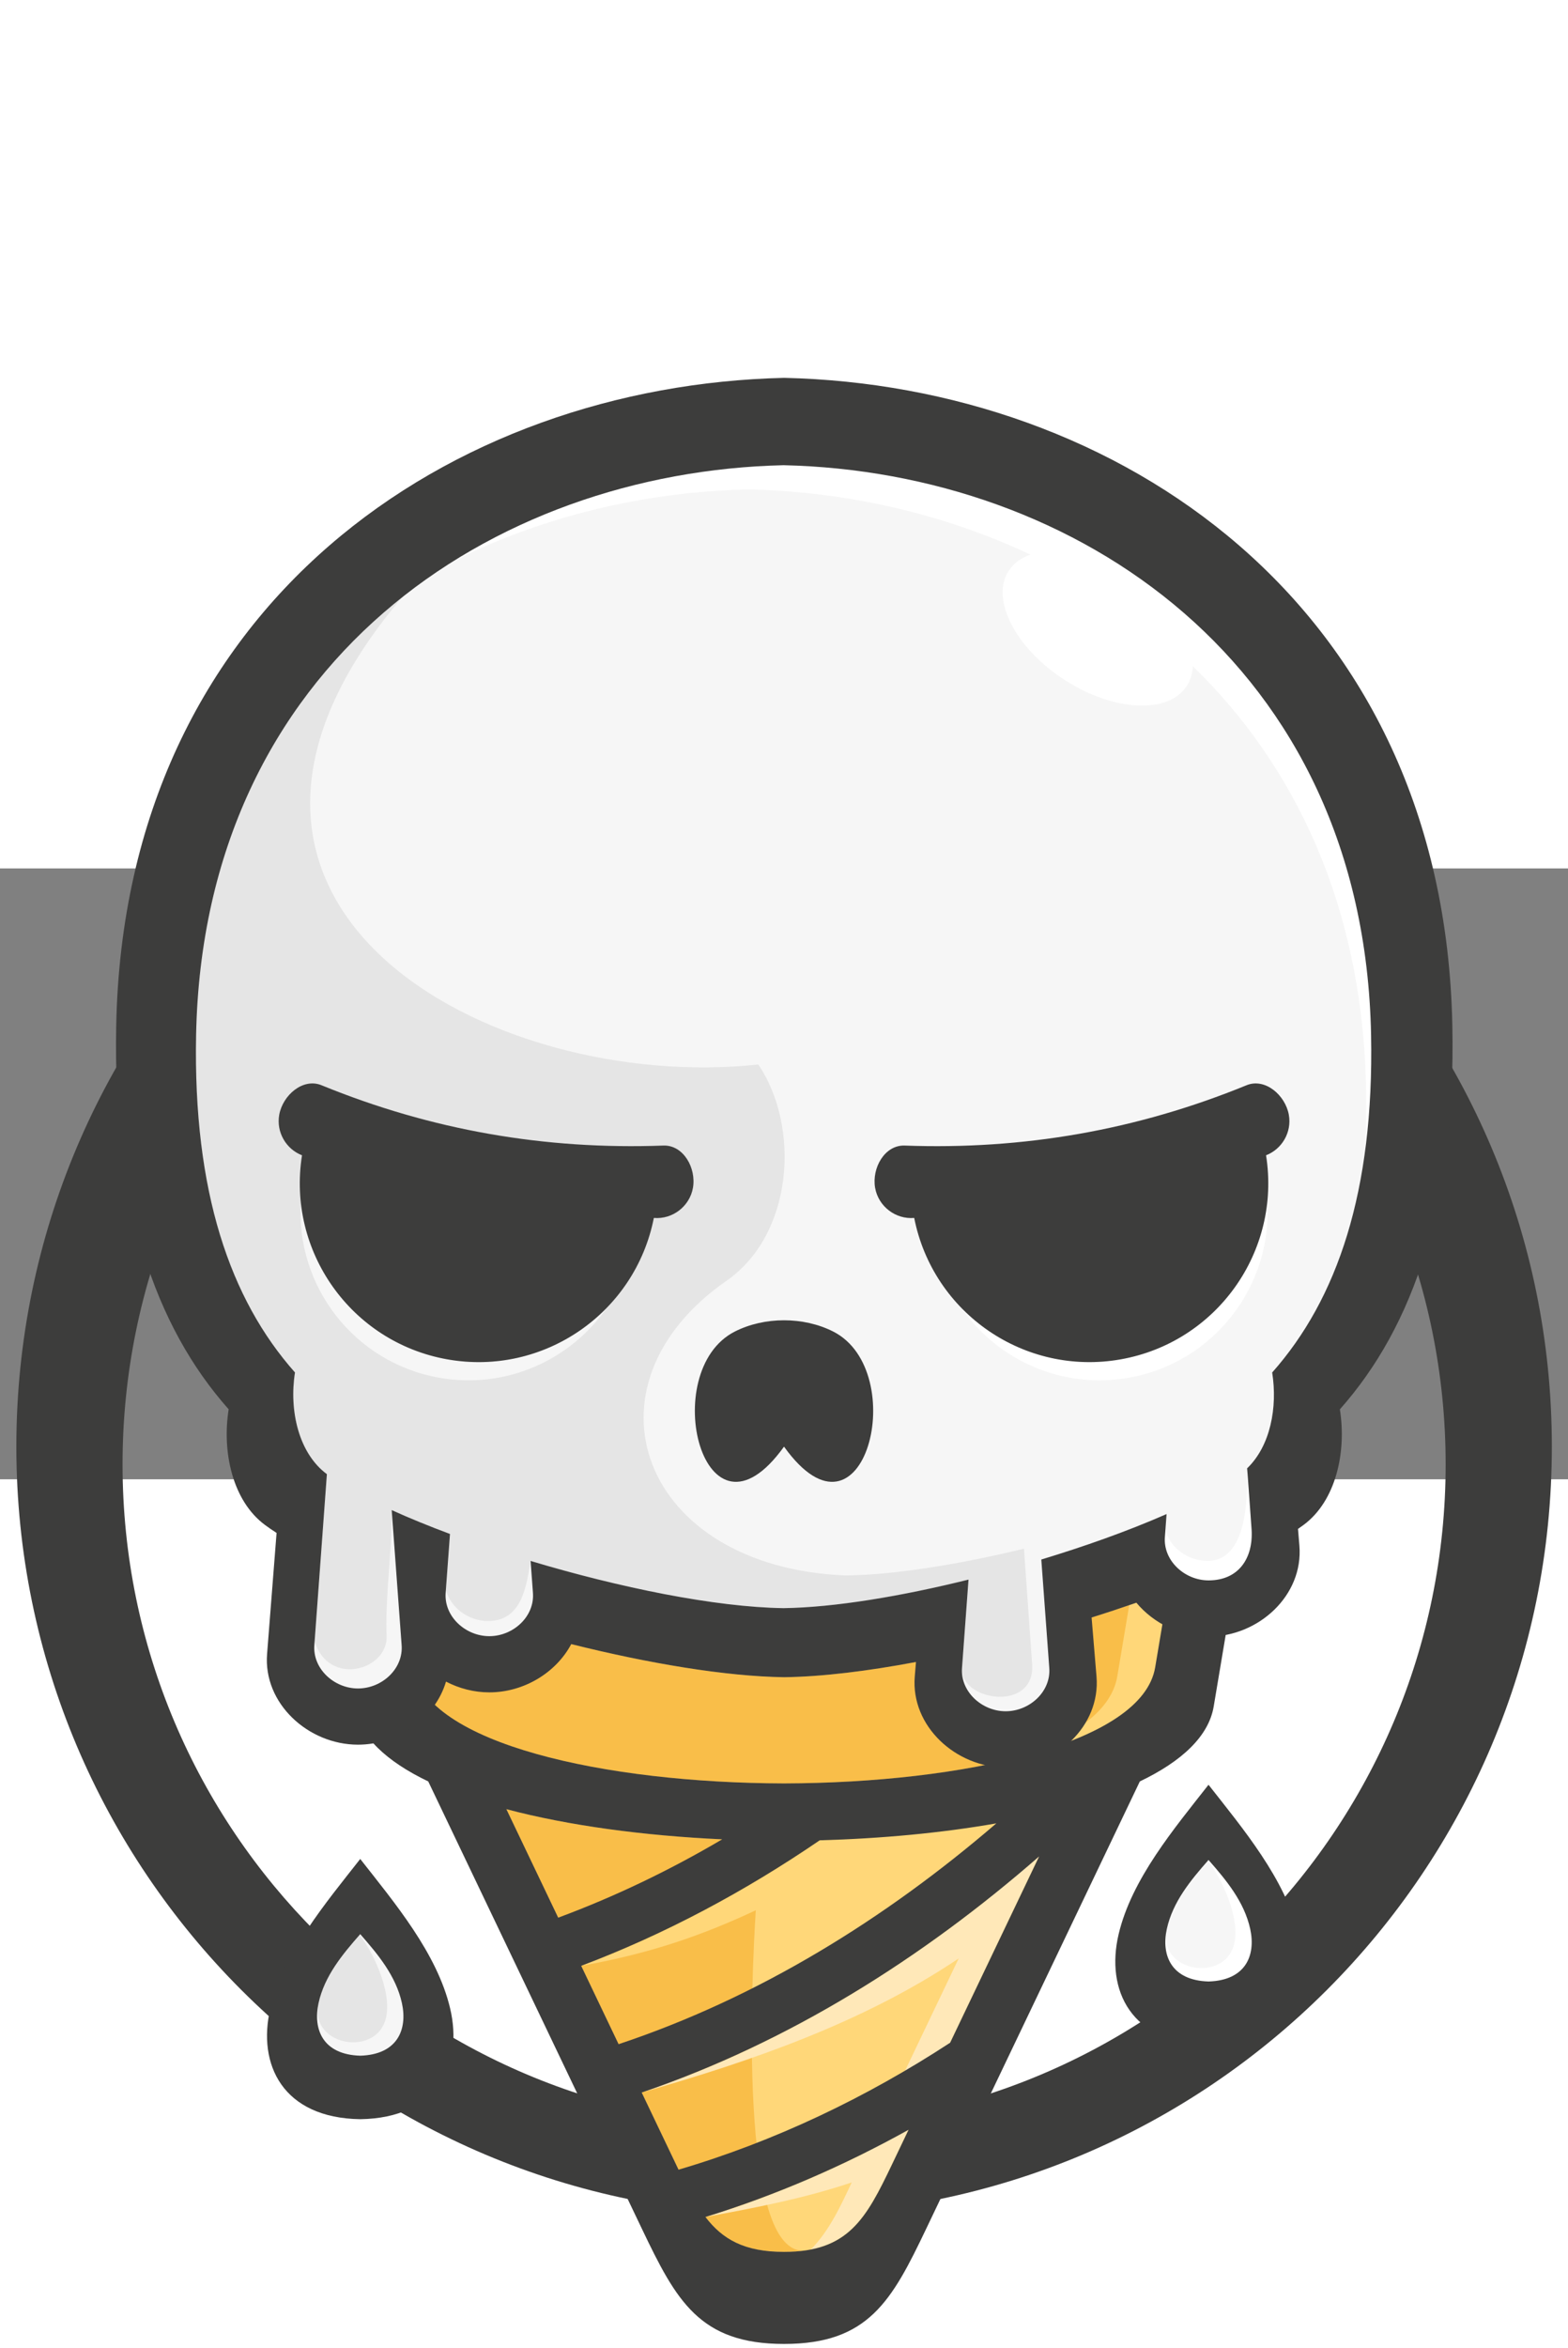 <?xml version="1.0" encoding="UTF-8" standalone="no"?>
<!-- Created with Inkscape (http://www.inkscape.org/) -->

<svg version="1.1" id="svg2" width="100.52" height="150.4" viewBox="350 280 430 167.4"
    sodipodi:docname="SkullCreamMAIN.ai" xmlns:inkscape="http://www.inkscape.org/namespaces/inkscape"
    xmlns:sodipodi="http://sodipodi.sourceforge.net/DTD/sodipodi-0.dtd" xmlns="http://www.w3.org/2000/svg"
    xmlns:svg="http://www.w3.org/2000/svg">
    <rect x="350" y="280" width="430" height="167.4" fill="#808080" stroke="none"/>
    <defs id="defs6">
        <clipPath clipPathUnits="userSpaceOnUse" id="clipPath24">
            <path d="M 0,1190.55 H 841.89 V 0 H 0 Z" id="path22" />
        </clipPath>
        <clipPath clipPathUnits="userSpaceOnUse" id="clipPath80">
            <path d="M 0,1190.55 H 841.89 V 0 H 0 Z" id="path78" />
        </clipPath>
    </defs>
    <sodipodi:namedview id="namedview4" pagecolor="#ffffff" bordercolor="#000000" borderopacity="0.25"
        inkscape:showpageshadow="2" inkscape:pageopacity="0.0" inkscape:pagecheckerboard="0"
        inkscape:deskcolor="#d1d1d1" />
    <g id="g8" inkscape:groupmode="layer" inkscape:label="SkullCreamMAIN"
        transform="matrix(1.333,0,0,-1.333,0,1587.4)">
        <g id="g74">
            <g id="g76" clip-path="url(#clipPath80)">
                <g id="g82" transform="translate(423.876,994.373)">
                    <path
                        d="m 0,0 c 75.151,0 136.099,-60.946 136.099,-136.098 0,-75.152 -60.948,-136.098 -136.099,-136.098 -75.151,0 -136.098,60.946 -136.098,136.098 C -136.098,-60.946 -75.151,0 0,0 m 0,25.5 c 87.22,0 157.948,-70.731 157.948,-157.944 0,-87.22 -70.728,-157.951 -157.948,-157.951 -87.216,0 -157.947,70.731 -157.947,157.951 C -157.947,-45.231 -87.216,25.5 0,25.5"
                        style="fill:#3d3d3c;fill-opacity:1;fill-rule:evenodd;stroke:none" id="path84" />
                </g>
                <g id="g86" transform="translate(423.858,783.227)">
                    <path
                        d="m 0,0 c -21.739,0.057 -43.474,2.37 -60.547,6.898 l 36.994,-77.403 c 5.694,-11.917 9.561,-19.066 23.553,-19.066 13.995,0 17.862,7.149 23.556,19.066 L 60.55,6.898 C 43.478,2.37 21.743,0.057 0,0 m -83.72,52.011 2.786,-18.438 C -78.406,16.878 -39.076,6.552 0,6.445 39.079,6.552 78.409,16.878 80.935,33.573 l 2.783,18.394 C 25.827,38.805 -29.986,38.817 -83.72,52.011"
                        style="fill:#ffd779;fill-opacity:1;fill-rule:evenodd;stroke:none" id="path88" />
                </g>
                <g id="g90" transform="translate(494.877,829.332)">
                    <path
                        d="m 0,0 c -23.48,-8.04 -51.906,-14.523 -70.967,-14.81 -21.311,0.287 -54.298,8.383 -79.033,17.703 l 2.631,-15.674 c 2.635,-15.712 39.486,-23.767 76.351,-23.865 14.7,0.042 29.393,1.343 41.918,3.893 8.377,2.282 24.83,7.314 26.649,18.149 z m -66.668,-132.659 c -13.919,-1.415 -10.973,57.004 -10.16,69.932 -10.89,-5.074 -21.427,-8.832 -35.916,-11.416 17.098,6.449 33.336,15.123 48.445,25.383 0.445,0.302 0.897,0.604 1.352,0.9 -5.305,-0.378 -9.977,-0.595 -13.258,-0.529 -18.749,0.38 -37.185,2.54 -51.933,6.451 l 34.898,-73.022 c 5.373,-11.244 9.022,-17.988 22.222,-17.988 1.582,0 3.026,0.097 4.35,0.289"
                        style="fill:#f9be49;fill-opacity:1;fill-rule:evenodd;stroke:none" id="path92" />
                </g>
                <g id="g94" transform="translate(473.627,785.652)">
                    <path
                        d="m 0,0 -8.107,-16.963 c -21.317,-16.872 -45.157,-30.772 -70.939,-39.541 22.536,6.43 45.665,14.416 65.212,27.559 l -19.035,-39.827 c -10.635,-5.331 -21.695,-9.823 -33.065,-13.323 10.121,1.862 20.325,3.815 30.094,7.103 -2.219,-4.732 -4.664,-10.058 -8.439,-13.8 8.884,1.721 12.195,8.012 16.734,17.514 L 7.354,1.741 C 4.992,1.116 2.537,0.534 0,0"
                        style="fill:#ffe8b8;fill-opacity:1;fill-rule:evenodd;stroke:none" id="path96" />
                </g>
                <g id="g98" transform="translate(377.405,765.089)">
                    <path
                        d="m 0,0 c 11.703,4.339 22.981,9.771 33.734,16.104 -16.105,0.742 -31.63,2.817 -44.396,6.201 z M 53.791,15.903 C 38.507,5.464 22.06,-3.364 4.729,-9.898 l 7.697,-16.111 c 28.762,9.571 54.8,25.719 77.708,45.396 C 78.919,17.418 66.455,16.255 53.791,15.903 M 24.757,-51.81 c 19.796,5.83 38.614,14.822 55.875,26.103 L 98.941,12.595 C 74.9,-8.364 47.477,-25.632 17.177,-35.944 l 7.058,-14.772 z m 47.323,8.206 c -13.274,-7.375 -27.27,-13.463 -41.792,-17.927 3.518,-4.604 8.027,-7.176 16.17,-7.176 13.204,0 16.85,6.748 22.223,17.991 z m 69.589,127.641 -6.816,-40.61 C 133.82,37.265 128.242,32.12 119.654,28.008 L 75.699,-63.965 c -7.071,-14.797 -11.871,-23.67 -29.241,-23.67 -17.368,0 -22.169,8.873 -29.24,23.67 l -43.956,91.973 c -8.583,4.112 -14.164,9.257 -15.199,15.419 l -6.801,40.503 c 4.912,-2.792 9.81,-5.37 14.693,-7.741 l 4.15,-24.726 C -27.257,35.749 9.593,27.693 46.458,27.6 c 36.866,0.093 73.719,8.155 76.354,23.863 l 4.074,24.267 c 4.944,2.522 9.873,5.294 14.783,8.307"
                        style="fill:#3d3d3c;fill-opacity:1;fill-rule:evenodd;stroke:none" id="path100" />
                </g>
                <g id="g102" transform="translate(511.191,783.202)">
                    <path
                        d="m 0,0 c -5.508,-6.26 -11.035,-12.913 -12.869,-21.283 -1.777,-8.134 1.381,-15.863 12.869,-16.198 11.488,0.335 14.646,8.064 12.869,16.198 C 11.035,-12.913 5.508,-6.26 0,0 m -161.648,-36.535 c -1.834,8.369 -7.359,15.019 -12.868,21.282 -5.51,-6.263 -11.034,-12.913 -12.869,-21.282 -1.778,-8.134 1.381,-15.865 12.869,-16.199 11.488,0.334 14.646,8.065 12.868,16.199 m -1.351,93.542 c 0.683,-0.265 1.372,-0.531 2.068,-0.796 l -0.495,-6.703 c -0.61,-7.342 6.093,-13.457 13.463,-13.457 6.78,0 12.943,5.103 13.463,11.624 16.908,-4.619 34.332,-7.855 47.17,-8.028 9.271,0.126 20.935,1.849 33.068,4.538 l -0.935,-12.687 c -0.612,-7.342 6.092,-13.457 13.461,-13.457 7.402,0 14.074,6.087 13.461,13.457 l -1.418,19.233 c 5.847,1.817 11.498,3.767 16.718,5.77 1.684,-5.267 7.116,-9.122 12.967,-9.122 9.352,0 13.809,6.892 13.301,15.611 l -0.484,6.757 c 5.046,4.823 6.711,13.259 5.513,20.786 14.065,15.84 22.047,39.082 21.387,72.86 -1.566,80.456 -64.027,121.648 -127.037,123.075 -63.009,-1.427 -125.471,-42.619 -127.037,-123.075 -0.661,-33.775 7.322,-57.017 21.384,-72.857 -1.3,-8.165 0.764,-17.396 6.87,-21.936 l -0.347,-4.726 -1.98,-26.971 c -0.613,-7.341 6.09,-13.457 13.46,-13.457 7.403,0 14.074,6.087 13.46,13.457 l -1.243,16.868 z"
                        style="fill:#f6f6f6;fill-opacity:1;fill-rule:evenodd;stroke:none" id="path104" />
                </g>
                <g id="g106" transform="translate(352.947,876.085)">
                    <path
                        d="M 0,0 C 13.721,-2.415 26.98,3.619 34.429,14.359 26.224,5.933 14.133,1.585 1.682,3.779 -14.828,6.69 -26.809,20.204 -28.5,36.076 -29.563,18.789 -17.481,3.081 0,0 m -16.389,-114.517 c -1.267,-1.443 -2.534,-2.921 -3.702,-4.471 -2.167,-2.876 -3.973,-5.992 -4.761,-9.583 -1.861,-8.521 10.845,-10.923 13.56,-4.032 2.017,5.041 -1.805,13.728 -5.097,18.086 m 75.488,134.47 c 13.743,9.549 15.2,31.602 6.525,44.449 -55.132,-5.943 -127.062,32.91 -73.1,96.268 -24.766,-19.535 -41.807,-49.615 -42.597,-90.178 -0.627,-32.165 6.974,-54.3 20.365,-69.386 -1.239,-7.788 0.734,-16.591 6.568,-20.911 l -2.512,-34.347 c 2.805,-9.411 15.095,-6.059 14.811,1.1 -0.255,6.402 0.648,14.366 0.957,20.833 0.087,1.812 0.128,3.503 0.082,5.013 -0.047,-0.057 9.176,-4.054 11.998,-4.896 L 1.342,-43.657 c 1.048,-3.666 4.638,-6.348 8.679,-6.348 6.824,0 7.861,6.795 8.754,12.348 -0.165,-0.334 20.909,-5.952 23.962,-6.094 10.354,-2.15 20.195,-3.503 28.178,-3.609 10.466,0.141 24.132,2.421 37.952,5.835 l -1.334,-18.067 c -0.562,-6.932 15.268,-9.3 14.416,0.843 l -1.674,23.606 c -13.357,-3.225 -26.476,-5.357 -36.607,-5.504 -42.291,1.666 -55.734,38.943 -24.569,60.6"
                        style="fill:#e5e5e5;fill-opacity:1;fill-rule:evenodd;stroke:none" id="path108" />
                </g>
                <g id="g110" transform="translate(416.562,1058.718)">
                    <path
                        d="m 0,0 c 20.035,-0.453 40.01,-4.933 57.994,-13.413 -1.92,-0.657 -3.469,-1.764 -4.482,-3.33 -3.772,-5.844 1.373,-15.881 11.49,-22.414 10.121,-6.534 21.387,-7.088 25.166,-1.239 0.773,1.195 1.17,2.569 1.228,4.05 21.006,-20.381 34.913,-49.307 35.641,-86.729 0.104,-5.374 -0.008,-10.483 -0.33,-15.334 1.221,7.91 1.77,16.639 1.584,26.27 C 126.799,-35.513 67.309,3.716 7.301,5.078 -16.873,4.528 -40.964,-2.166 -61.212,-14.976 -42.413,-5.48 -21.236,-0.481 0,0 m 103.207,-295.951 c -1.223,5.578 -4.906,10.015 -8.578,14.187 l -0.117,-0.132 c 3.293,-4.358 7.115,-13.046 5.097,-18.086 -2.716,-6.889 -15.421,-4.489 -13.56,4.031 -1.184,-5.424 0.92,-10.577 8.58,-10.799 7.658,0.222 9.764,5.375 8.578,10.799 m -17.434,82.214 -0.119,-1.582 c -0.406,-4.895 4.063,-8.973 8.977,-8.973 6.234,0 9.205,4.593 8.865,10.407 -0.016,0.223 -0.041,0.597 -0.076,1.076 -0.236,3.279 -0.828,11.579 -0.852,11.555 0.096,-6.132 0.121,-20.293 -9.404,-18.938 -3.344,0.478 -6.682,2.89 -7.391,6.455 m -7.556,31.106 c -13.721,-2.412 -26.979,3.618 -34.428,14.355 8.205,-8.42 20.295,-12.771 32.744,-10.576 16.512,2.911 28.494,16.422 30.186,32.296 1.062,-17.286 -11.02,-32.997 -28.502,-36.075"
                        style="fill:#ffffff;fill-opacity:1;fill-rule:evenodd;stroke:none" id="path112" />
                </g>
                <g id="g114" transform="translate(336.675,736.712)">
                    <path
                        d="M 0,0 C 7.659,0.224 9.764,5.38 8.579,10.801 7.356,16.381 3.672,20.814 0,24.99 -3.672,20.814 -7.356,16.381 -8.579,10.801 -9.764,5.38 -7.659,0.224 0,0 M 0,40.446 C 7.043,31.467 15.813,21.069 18.493,9.729 21.222,-1.798 15.935,-12.815 0,-13.052 -15.935,-12.815 -21.222,-1.798 -18.492,9.729 -15.815,21.069 -7.043,31.467 0,40.446 M 193.01,24.98 C 190.331,36.321 181.559,46.72 174.516,55.702 167.473,46.72 158.702,36.321 156.024,24.98 153.295,13.454 158.581,2.437 174.516,2.201 190.452,2.437 195.737,13.454 193.01,24.98 m -9.916,1.073 c 1.188,-5.421 -0.92,-10.574 -8.578,-10.797 -7.658,0.223 -9.766,5.376 -8.58,10.797 1.225,5.581 4.906,10.017 8.58,14.189 3.672,-4.172 7.356,-8.608 8.578,-14.189 M -6.859,119.557 c -5.829,4.317 -7.801,13.118 -6.563,20.906 -13.376,15.076 -20.969,37.201 -20.343,69.353 1.489,76.592 60.916,115.803 120.863,117.164 59.945,-1.361 119.373,-40.572 120.863,-117.164 0.625,-32.158 -6.968,-54.28 -20.349,-69.36 1.137,-7.165 -0.36,-15.11 -5.156,-19.704 0.027,0.025 0.8,-10.882 0.927,-12.63 0.34,-5.813 -2.631,-10.407 -8.865,-10.407 -4.914,0 -9.383,4.074 -8.975,8.97 l 0.344,4.666 c -8.373,-3.663 -17.031,-6.691 -25.771,-9.345 l 1.636,-22.223 c 0.411,-4.914 -4.037,-8.973 -8.972,-8.973 -4.912,0 -9.383,4.078 -8.973,8.973 l 1.334,18.095 c -13.849,-3.431 -27.557,-5.723 -38.046,-5.867 -14.04,0.192 -33.848,4.238 -52.047,9.703 l 0.478,-6.496 c 0.41,-4.914 -4.037,-8.97 -8.973,-8.97 -4.913,0 -9.383,4.074 -8.974,8.97 l 0.888,12.052 -0.009,-0.006 c -4.311,1.603 -8.351,3.254 -11.987,4.904 L 7.683,95.712 8.513,84.465 c 0.408,-4.914 -4.039,-8.97 -8.975,-8.97 -4.913,0 -9.382,4.074 -8.974,8.97 l 1.321,17.981 z M -19.61,109.125 c 0.735,-0.544 1.537,-1.095 2.399,-1.651 l -1.948,-24.835 c -0.849,-10.201 8.461,-18.696 18.697,-18.696 8.28,0 15.899,5.484 18.106,12.966 2.702,-1.408 5.761,-2.213 8.907,-2.213 7.111,0 13.732,4.043 16.861,9.92 15.939,-3.974 31.753,-6.64 43.821,-6.804 7.797,0.104 17.154,1.254 27.098,3.128 l -0.248,-2.987 c -0.848,-10.199 8.46,-18.691 18.695,-18.691 10.283,0 19.547,8.451 18.695,18.691 l -1.01,12.131 c 3.137,0.983 6.219,2.003 9.211,3.043 3.528,-4.229 9.034,-6.964 14.842,-6.964 10.283,0 19.547,8.451 18.695,18.695 l -0.287,3.443 c 0.401,0.276 0.787,0.551 1.155,0.824 6.623,4.901 8.865,14.909 7.459,23.757 15.216,17.145 23.853,42.299 23.138,78.852 -1.695,87.078 -69.271,131.659 -137.441,133.203 -68.167,-1.544 -135.743,-46.125 -137.438,-133.203 -0.715,-36.55 7.92,-61.704 23.135,-78.845 -1.407,-8.852 0.832,-18.857 7.458,-23.764"
                        style="fill:#3d3d3c;fill-opacity:1;fill-rule:evenodd;stroke:none" id="path116" />
                </g>
                <g id="g118" transform="translate(450.644,908.943)">
                    <path
                        d="m 0,0 c 3.865,-19.575 22.707,-32.561 42.453,-29.077 19.783,3.49 33.065,22.198 29.93,41.956 3.273,1.264 5.322,4.728 4.691,8.307 -0.717,4.055 -4.896,7.653 -8.703,6.093 C 45.805,18.048 22.418,13.979 -1.949,14.878 -6.076,15.029 -8.76,10.25 -8.043,6.182 -7.373,2.384 -3.842,-0.333 0,0 m -53.563,0 c -3.865,-19.575 -22.708,-32.561 -42.453,-29.077 -19.78,3.49 -33.064,22.198 -29.929,41.956 -3.27,1.264 -5.32,4.728 -4.692,8.307 0.718,4.055 4.896,7.653 8.703,6.093 22.566,-9.231 45.953,-13.3 70.323,-12.401 4.125,0.151 6.81,-4.628 6.09,-8.696 C -46.19,2.384 -49.722,-0.333 -53.563,0 m 26.778,-47.018 c -16.541,-23.028 -26.169,15.533 -10.114,23.664 3.04,1.54 6.577,2.314 10.114,2.314 3.537,0 7.074,-0.774 10.115,-2.314 16.055,-8.131 6.428,-46.692 -10.115,-23.664"
                        style="fill:#3d3d3c;fill-opacity:1;fill-rule:evenodd;stroke:none" id="path120" />
                </g>
            </g>
        </g>
    </g>
</svg>
